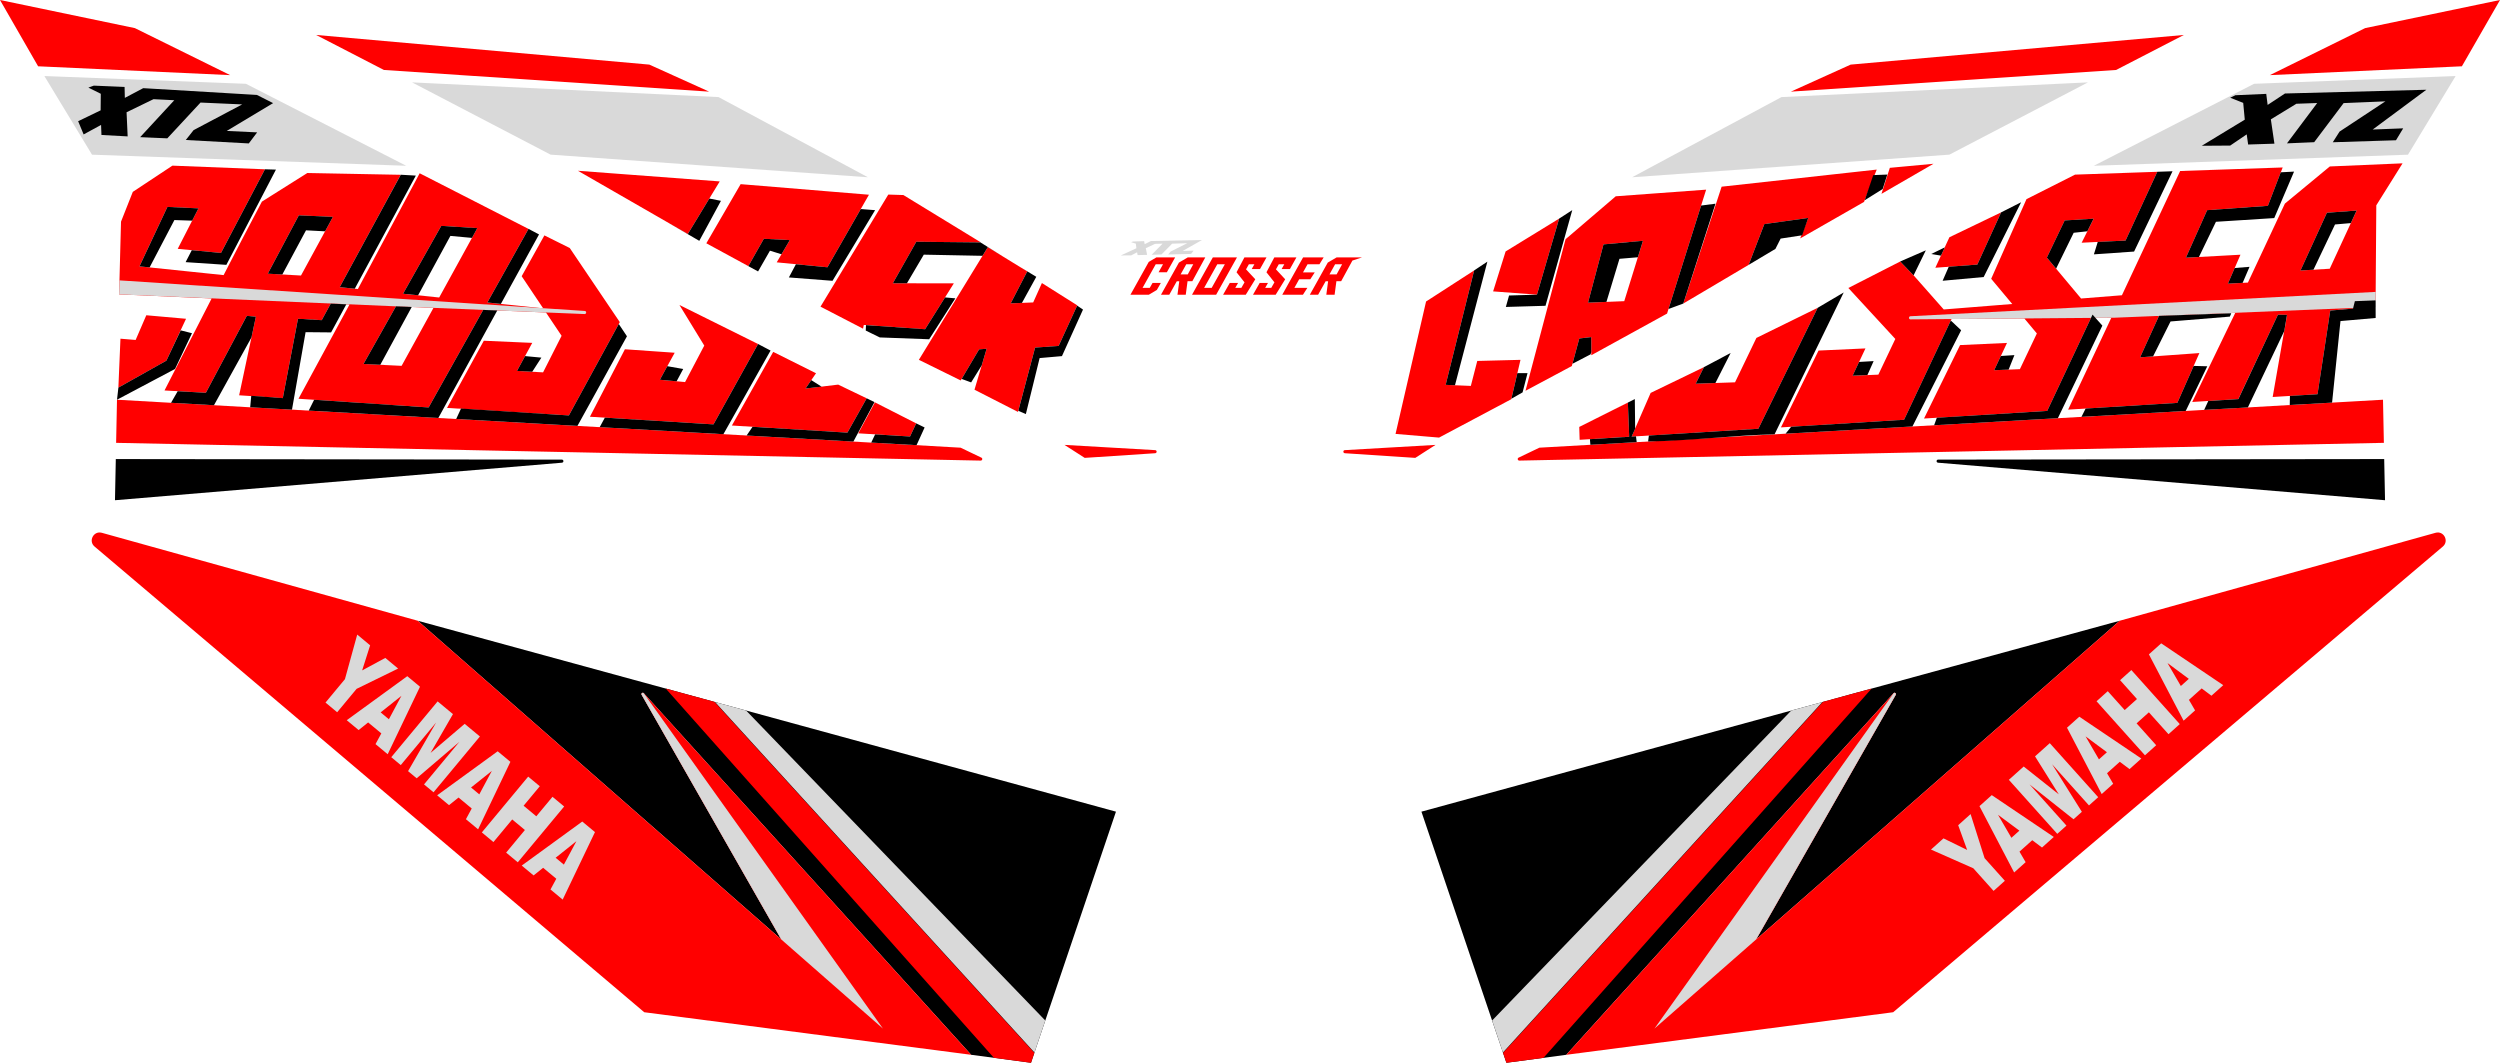 <?xml version="1.0" encoding="UTF-8"?>
  <!DOCTYPE svg PUBLIC "-//W3C//DTD SVG 1.1//EN" "http://www.w3.org/Graphics/SVG/1.1/DTD/svg11.dtd">
  <!-- Creator: CorelDRAW 2020 (64 Bit) -->
  <svg xmlns="http://www.w3.org/2000/svg" xml:space="preserve" width="786.873mm" height="334.506mm" version="1.1" style="shape-rendering:geometricPrecision; text-rendering:geometricPrecision; image-rendering:optimizeQuality; fill-rule:evenodd; clip-rule:evenodd"
  viewBox="0 0 28732.17 12214.28"
   xmlns:xlink="http://www.w3.org/1999/xlink"
   xmlns:xodm="http://www.corel.com/coreldraw/odm/2003">
   <defs>
    <style type="text/css">
     <![CDATA[
      .fil1 {fill:#d9d9d9}
      .fil0 {fill:#ff0000}
      .fil2 {fill:#000000}
     ]]>
    </style>
   </defs>
   <g id="Camada_x0020_1">
    <path class="fil0" d="M13276.08 5208.89l-809.65 53.46 -232.51 -149.26 1042.54 60.26c22.36,1.29 22.05,34.06 -0.38,35.54zm-10631 -4345.5l-2207.1 -101.48 -437.98 -761.91 1550.18 323.2 1094.89 540.19zm5504.97 189.84l-3737.42 -248.85 -779.36 -402.65 3829.63 340.84 687.14 310.66zm3202.58 1787.85l453.37 278.24 -190.13 367.06 258.48 -10.6 100.19 -222.87 406.47 256.41 -214.22 466.33 -270.6 19.24 -196.34 739.5 -500.16 -255.67 139.62 -470.86 -86.73 7.53 -210.96 356.98 -481.03 -237.03 792.06 -1294.28zm-4710.7 -878.46l1263.14 726.6 366.63 -604.21 -1629.77 -122.39zm3345.03 275.27l-477.2 833.98 -583.05 -56.85 150.43 -255.72 -298.42 -14.7 -178.1 314.01 -482.83 -262.63 394.24 -679.59 1474.93 121.51zm222.04 -1.79l173.5 5.45 891.09 544.65 -742.56 -7.75 -269.71 477.02 700.92 1.25 -330.35 527.04 -704.48 -49.05 -8.59 42.77 -488.87 -253.19 779.06 -1288.2zm-8864.36 2357.88l9695.58 551.2 239.09 114.57c17.36,8.31 10.45,34.23 -8.5,33.84l-9936.19 -204.1 10.02 -495.51zm1595.95 -953.86l-104.01 -10.1 -470.52 884.35 -475.28 -26.8c178.54,-346.32 368.56,-718.83 541.84,-1057.51l-1063.71 -46.68 22.03 -835.97 135.5 -342.36 455.32 -301.34 1063.32 41.94 -505.23 961.54 -497.27 -47.28 238.34 -465.13 -356.94 -16.63 -320.96 683.06 967.18 100.5c141.57,-275.42 286.43,-554.66 439.93,-844.54l522.13 -328.87 1072.95 20.5 -700.76 1291.55 208.59 21.67 710.32 -1330.72 1250.69 639.31 -472.89 846.03 619.09 64.33 21.83 1.44 -246.41 -367.81 261.06 -469.37 291.61 145.13 575.01 851.59 -585.25 1072.72 -1400.26 -86.5 422.67 -772.22 556.75 24.6 -175.62 322.52 300.03 16.4 212.7 -420.17 -179.54 -268.01 -721.29 -29.49 -627.17 1121.1 -1495.63 -100.18 586.57 -1083.78 -216.23 -8.96 -103.54 189.9 -272.63 -16.28 -174.54 911.92 -501.82 -32.41 192.08 -902.98zm1610.11 -119.35l431.17 17.63 -366.2 666.06 -437.94 -21.28 372.96 -662.41zm4335.8 523.15l-474.94 846.48 1327.59 82.01 221.66 -394.62 -327.68 -157.58 -375.25 44.88 120.59 -175.53 -491.98 -245.63zm1643.23 821.82l-70.95 151.12 -595.01 -36.76 191.5 -355.96 474.46 241.59zm-2720.98 -1360.82l903.49 448.7 -512.18 923.71 -1420.19 -87.73 402.14 -775.56 572.26 39.86 -170.54 310.69 289.75 26.56 220.62 -419.54 -285.35 -466.68zm-5670.47 158.72l-456.71 -40.43 -122.63 283.83 -174.45 -14.46 -23.91 562.24 551.69 -309.81 226.01 -481.37zm1296.19 -1188.72l391.99 17.38 -367.06 674.2 -381.54 -20.88 356.61 -670.7zm1613 944.19l-415.22 -43.15 439.09 -779.86 414.47 25.74 -438.33 797.27z"/>
    <path class="fil1" d="M9974.61 2037.25l-3646.55 -259.91 -1592.52 -830.61 3522.81 169.11 1716.25 921.41zm-8917.04 -259.54l-547.59 -903.8 2316.34 89.1 1841.98 942.17 -3610.73 -127.47z"/>
    <path class="fil1" d="M18757.57 2037.25l3646.55 -259.91 1592.51 -830.61 -3522.8 169.11 -1716.25 921.41zm8917.04 -259.54l547.58 -903.8 -2316.34 89.1 -1841.97 942.17 3610.73 -127.47z"/>
    <line class="fil1" x1="20224.03" y1="4008.78" x2="20224.03" y2= "4008.78" />
    <path class="fil0" d="M18154.61 5054.68l569.59 -35.19 -15.19 -392.81 -558.82 279.96 4.41 148.04zm2427.5 -4001.46l3737.42 -248.85 779.36 -402.65 -3829.63 340.84 -687.14 310.66zm5504.99 -189.84l2207.09 -101.48 437.98 -761.91 -1550.18 323.2 -1094.89 540.19zm1300.43 3730.59l-9695.59 551.2 -239.09 114.57c-17.36,8.32 -10.45,34.23 8.5,33.84l9936.19 -204.1 -10.01 -495.51zm-11931.45 614.92l809.65 53.46 232.51 -149.26 -1042.54 60.26c-22.37,1.29 -22.04,34.06 0.38,35.54zm1704.06 -1859.94l503.94 37.68 255.14 -874.39 -615.4 377.61 -143.68 459.1zm4463.11 -1120.91l96.39 -299.12 501.96 -46.69 -598.34 345.81zm-2277.53 1260.74l751.14 -444.67 180.4 -468.52 504.54 -70.64 -92.46 235.28 733.84 -419.69 145.83 -371.57 -1782.51 196.58 -440.78 1343.24zm-1813.38 1002.76l460.35 -1742.24 577.04 -493.42 1038.71 -76.12 -449.14 1424.25 -870.7 478.67 -0.63 -208.48 -137.2 16.05 -85.92 316.46 -532.52 284.82zm719.02 -1013.35l177.59 -669.41 453.32 -41.33 -215.07 693.86 -415.84 16.88zm-2212.55 1508.73l350.71 -1521.68 552.73 -357.18 -327.46 1315.07 289.31 12.15 73.83 -286.89 496.85 -12.8 -105.91 452.46 -829.99 441.19 -500.08 -42.33zm6389.52 -1320.25l836.79 -6.85 144.25 172.54 -195.03 410.39 -295.67 12.2 147.43 -313.59 -539.29 24.59 -414.4 844.23 1415.98 -87.47 521.13 -1106.9 33.21 37.31 182.62 -1.5 -496.68 1056.24 1255.25 -77.55 253.23 -572.51 -681.14 48.94 217.23 -476.23 876.98 -35.83 -495.28 1025.08 529.51 -32.71 455.7 -970.22 104.03 2.03c-6.02,35.93 -24.94,163.87 -33.02,189.23l-131.65 754.55 515.6 -31.85 146.27 -961.53 261.49 -22.26 21.43 -85.58 238.33 -9.28 0.15 54.4 1.04 -151.89 -0.5 0.03 7.17 -995.03 301.7 -482.41 -835.85 35.81 -516.38 426.89 -424.98 907.69 -229.74 12.44 144.09 -332.67 -626.57 34.22 243.99 -546.14 697.8 -49.53 148.05 -385.74 0.44 -0.02 21.35 -55.47 -1178.18 40.6 -669.39 1428.01 -469.45 37.42 -392.98 -469.88 204.86 -427.2 332.54 -20.36 -137.68 276.33 504.59 -24.71 364.98 -790.56 -945.48 32.58 -558.35 282.09 -405.59 915.19 242.07 289.56 -787.34 62.75 -346.14 -391.93 -0.34 0.7 -153.71 -160.04 9.63 -4.19 -0.44 -0.5 -605.22 309.14 539.74 585.59 -195.03 410.39 -295.69 12.2 147.45 -313.58 -539.3 24.58 -432.03 882.88 117.86 -6.91 0.31 -0.39 1297.24 -80.14 545.02 -1157.66zm-185.63 -589.42l482.64 -36.39 273.27 -599.96 -594.52 285.92 -53.87 116.97 1.21 -0.59 -44.03 94.78 -0.53 -0.09 -64.18 139.36zm4196.58 31.6l303.74 -663.62 341.48 -25.3 -309.2 668.58 -336.01 20.33zm-7646.68 1815.68l178.1 -408.85 612.7 -296.24 -94.86 190.25 452.06 -15.79 245.48 -510.1 704.4 -345.98 -681.84 1389.98 -1456.65 89.99 40.61 -93.25zm9.6 90.14l0 0z"/>
    <path class="fil1" d="M21957.13 3670.53l2347.16 -19.22 2998.36 -122.51 1.2 -174.16 -5346.7 279.67c-23.22,1.28 -23.64,36.77 -0.02,36.21z"/>
    <path class="fil1" d="M1373.16 3222.36l-4.24 161.01 3181.79 137.39 2167.16 88.62c23.53,0.96 25.89,-34.02 2.58,-35.55l-5347.3 -351.47z"/>
    <path class="fil2" d="M12825.64 9328.25l-976.43 2886.03 -688.09 -91.63 -3761.98 -4155.47c-12.29,-13.44 -33.54,2.11 -24.58,17.81l1605.47 2813.09 -4179.35 -3663.97 8024.95 2194.15zm-5431.1 -1364.53c0.28,0.14 0.57,0.29 0.86,0.45 -0.29,-0.16 -0.58,-0.31 -0.86,-0.45z"/>
    <path class="fil0" d="M8211.64 8066.7l3676.11 4033.68 -38.53 113.9 -426.76 -56.83 -3771.11 -4243.94 560.3 153.19zm-3410.95 -932.6l4179.35 3663.97 -1605.47 -2813.09c-8.96,-15.7 12.29,-31.25 24.58,-17.81l3761.98 4155.47 -3757.05 -489.18 -6317.51 -5352.22c-74.61,-63.21 -10.51,-184.21 83.7,-157.98l3630.42 1010.83zm2593.85 829.62c0.28,0.14 0.57,0.29 0.86,0.45 -0.29,-0.16 -0.58,-0.31 -0.86,-0.45z"/>
    <polygon class="fil1" points="4105.46,7293.18 4253.89,7416.48 4162.03,7705.05 4428.27,7561.34 4575.49,7683.65 4098.18,7916.95 3874.92,8185.69 3740.97,8074.41 3964.23,7805.67 "/>
    <path class="fil1" d="M4382.48 8428.67l-151.45 -125.81 -109.53 87.66 -136.36 -113.28 695.74 -506.06 146.01 121.3 -371.12 775.73 -139.99 -116.29 66.7 -123.25zm4192.71 -262.57l3438.3 3562.64 -124.39 367.66 -3671.03 -4027.94 357.12 97.64zm404.86 2631.97l-1605.79 -2812.8c-9.48,-16.61 14.58,-32 25.63,-16.51l2747.93 3853.08 -1167.77 -1023.78zm-4510.58 -2531.8l144.18 -269.32 -238.91 190.62 94.73 78.7zm560.16 -205.37l176.19 146.36 -257.48 446.21 392.04 -334.43 174.98 145.36 -532.83 641.39 -109.21 -90.72 406.32 -489.11 -490.79 418.93 -98.95 -82.2 322.45 -558.78 -406.32 489.11 -109.21 -90.72 532.83 -641.4zm391.86 1230.91l-151.45 -125.81 -109.54 87.66 -136.36 -113.28 695.74 -506.06 146.02 121.3 -371.12 775.73 -139.99 -116.29 66.7 -123.25zm86.99 -162.4l144.18 -269.32 -238.92 190.62 94.73 78.7zm561.97 -203.86l133.35 110.77 -186.04 223.95 146.01 121.3 186.04 -223.95 133.95 111.28 -532.83 641.39 -133.95 -111.27 215.81 -259.79 -146.01 -121.3 -215.81 259.78 -133.35 -110.77 532.83 -641.39zm323.08 1173.77l-151.44 -125.81 -109.54 87.66 -136.37 -113.28 695.74 -506.06 146.01 121.3 -371.12 775.73 -139.98 -116.29 66.69 -123.25zm86.98 -162.41l144.19 -269.32 -238.92 190.62 94.73 78.7z"/>
    <path class="fil2" d="M16336.27 9328.25l976.43 2886.03 688.08 -91.63 3761.99 -4155.47c12.06,-13.41 33.59,1.99 24.58,17.81l-1605.47 2813.09 4179.35 -3663.97 -8024.95 2194.15zm5431.1 -1364.53c-0.29,0.14 -0.58,0.29 -0.86,0.45 0.28,-0.16 0.57,-0.31 0.86,-0.45z"/>
    <path class="fil0" d="M20950.28 8066.7l-3676.1 4033.68 38.53 113.9 426.76 -56.83 3771.11 -4243.94 -560.3 153.19zm3410.95 -932.6l-4179.35 3663.97 1605.47 -2813.09c9.02,-15.81 -12.52,-31.22 -24.58,-17.81l-3761.99 4155.47 3757.05 -489.18 6317.51 -5352.22c74.62,-63.21 10.52,-184.21 -83.69,-157.98l-3630.42 1010.83zm-2593.85 829.62c-0.29,0.14 -0.58,0.29 -0.86,0.45 0.28,-0.16 0.57,-0.31 0.86,-0.45z"/>
    <path class="fil1" d="M20586.73 8166.1l-3438.29 3562.64 124.39 367.66 3671.02 -4027.94 -357.12 97.64zm1605.81 1597.92l143.73 -128.75 271.99 133.16 -103.14 -284.43 142.56 -127.71 160.83 506.36 233.12 260.23 -129.71 116.2 -233.12 -260.23 -486.26 -214.82zm1163.84 -107.6l-146.65 131.38 70.66 121.2 -132.04 118.28 -398.62 -762.39 141.39 -126.66 712.95 480.81 -135.55 121.43 -112.14 -84.05zm-147.9 -109.85l-245.28 -182.1 153.55 264.27 91.73 -82.17zm-121.05 -584.2l170.6 -152.84 403.65 320.1 -273.36 -436.82 169.44 -151.79 556.37 621.08 -105.75 94.74 -424.28 -473.61 342.48 546.89 -95.82 85.83 -505.48 -400.86 424.28 473.61 -105.75 94.74 -556.38 -621.08zm1275.05 -207.23l-146.65 131.37 70.66 121.2 -132.04 118.29 -398.63 -762.4 141.39 -126.66 712.96 480.81 -135.55 121.43 -112.14 -84.04zm-147.91 -109.85l-245.28 -182.1 153.55 264.28 91.73 -82.18zm-119.3 -585.78l129.12 -115.67 194.26 216.86 141.39 -126.66 -194.27 -216.86 129.71 -116.2 556.37 621.08 -129.71 116.19 -225.35 -251.55 -141.39 126.66 225.35 251.55 -129.12 115.67 -556.37 -621.08zm1208.44 -147.55l-146.65 131.37 70.66 121.2 -132.04 118.29 -398.62 -762.4 141.39 -126.66 712.96 480.81 -135.55 121.43 -112.14 -84.04zm-147.91 -109.85l-245.28 -182.1 153.55 264.28 91.73 -82.18zm-4973.94 2995.97l1605.79 -2812.8c9.48,-16.61 -14.58,-32 -25.62,-16.51l-2747.94 3853.08 1167.77 -1023.78z"/>
    <polygon class="fil1" points="13021.48,2775.65 13149.6,2771.36 13155.35,2806.4 13227.38,2770.14 13814.63,2758.28 13591.8,2884.37 13718.4,2880.6 13688.52,2918.39 13425.98,2924.72 13454.11,2890.9 13644.51,2795.02 13471.03,2800.55 13348.67,2924.52 13235.67,2928.2 13361.29,2800.32 13274.77,2802.66 13168.73,2852.08 13183.56,2929.19 13074.39,2931.86 13068.46,2899.7 12999.87,2935.21 12881.78,2935.84 13060.42,2853.05 13053.92,2799.85 12999.86,2783.5 "/>
    <path class="fil0" d="M13202.4 3010.24l-210.4 377.08 211.52 -0.16 92.17 -54.87 45.8 -80.79 -95.22 0 -32.17 56.73 -82.76 0 151.17 -270.93 84.02 0 -51.19 91.75 95.22 0 95.23 -170.68 -215.81 0 -87.58 51.87zm2061.43 221.91l-20.59 154.97 95.22 0 20.59 -154.97c18.47,0 36.52,-0.19 54.88,-0.19l129.19 -237.36 110.04 -36.23 -291.91 0 -101.41 59.51 -206.13 369.43 95.22 0 86.58 -155.17 28.32 0zm80.4 -194.85l80.43 0 -63.12 115.97 -82.02 0 64.7 -115.97zm-444.78 -78.93l-74.64 133.77 -95.22 0 30.61 -54.85 -63.48 0 -32.51 58.26 106.19 114.24 -109.03 177.32 -260.75 0 76.89 -135.62 95.22 0 -32.17 56.73 70.11 0 36.16 -63.63 -91.61 -115.55 90.3 -170.68c84.67,0 169.22,0 253.92,0zm75.85 172.1l134.88 0 -50.97 78.89 -127.92 0 -55.17 98.87 149.39 0 -50.97 78.89c-79.36,0 -158.45,0.2 -237.77,0.2l239.34 -428.95c78.86,0 157.61,0.04 236.5,0.04l-48.62 78.89 -136.7 0 -51.99 93.17zm-419.61 -172.1l-74.64 133.77 -95.22 0 30.6 -54.85 -63.48 0 -32.51 58.26 106.19 114.24 -109.03 177.32 -260.75 0 76.89 -135.62 95.22 0 -32.17 56.73 70.11 0 36.16 -63.63 -91.61 -115.55 90.31 -170.68c84.65,0.03 169.27,0 253.92,0zm-339.46 0l-239.34 428.95c-92.56,0 -184.58,0 -277.29,0l239.34 -428.95c92.46,0 184.81,0 277.29,0zm-139.25 78.93l-86.86 0 -151.17 270.93 86.85 0 151.17 -270.93zm-523.86 194.85l-20.59 154.97 95.21 0 20.59 -154.97c18.47,0 36.51,-0.19 54.89,-0.19l148.9 -273.59 -201.59 0 -101.41 59.51 -206.13 369.43 95.22 0 86.58 -155.17 28.32 0zm80.4 -194.85l80.44 0 -63.12 115.97 -82.02 0 64.7 -115.97z"/>
    <path class="fil2" d="M1330.87 5276.04l5127.08 6.25c22.24,0.03 23.96,33.58 0.12,35.58l-5136.71 431.17 9.5 -473zm10414.23 -1794.96l164.85 -299.78 -209.83 -126.98 105.88 64.98 -190.13 367.06 129.23 -5.3zm-2763.77 -558.91l-132.36 -41.03 -136.59 238.53 -322.82 -175.87 211.06 114.81 178.1 -314.01 298.42 14.7 -95.82 162.88zm-829.02 -640.41l133.42 26.49 -248.93 459.78 -382.69 -223.18 250.97 144.36 247.24 -407.46zm995.08 754.77l-80.96 152.05 501.47 38.71 489.4 -811.87 -164.6 -12.8 -382.93 669.24 -362.37 -35.33zm1275.81 219.22l193.73 -328.92 675.05 13.35 60.65 -99.11 168.89 103.65 -252.78 -158.58 -737.71 -7.7 -269.71 477.02 161.88 0.29zm-470.37 480.73l-2.99 62.57 161.5 79 567.37 21.1 300.96 -470.44 -118.62 -10.55 -229.15 365.6 -679.06 -47.28zm1329.49 463.56l-121.22 194.92 -109.17 -40.07 200.64 -339.5 86.73 -7.53 -56.98 192.17zm1097.17 -687.4l67.29 45.31 -241.85 534.88 -256.72 22.54 -158.35 643.54 -86.56 -37.52 192.89 -726.5 270.6 -19.24 212.7 -463.02zm-1753.04 1400.21l-96.72 -47.13 -70.95 151.12 -400.93 -24.77 -45.21 94.67 521.11 29.63 92.7 -203.53zm-6075.74 -1392.1l-372.97 662.41 192.82 9.37 361.4 -664.37 -181.25 -7.41zm1002.82 41.01l-627.17 1121.1 -1316.22 -88.16 -62.16 124.53 1489.64 84.69 677.4 -1235.55 -161.49 -6.6zm-3476.77 235.23l129.64 32.61 -194.79 410.98 -666.96 353.4 15.92 -139.17 551.69 -309.81 164.49 -348zm1659.65 -309.73l64.57 2.83 -103.46 189.75 -272.63 -16.28 -174.54 911.92 -362.84 -26.36 -12.18 131.86 480.35 27.31 156.46 -890.71 293.19 2.79 174.96 -322.95 95.06 3.89 -338.93 -14.05zm-0.54 -828.6l-219.03 -11.55 -272.12 507.62 -166.86 -9.13 356.61 -670.7 391.99 17.38 -90.58 166.38zm-1602.67 354.23l468.23 31.12 569.91 -1094.58 -126.24 -3.79 -505.23 961.54 -335.72 -31.92 -70.95 137.64zm-413.85 60.38l284.84 -544.11 204.33 6.9 72.4 -141.3 -356.94 -16.63 -320.96 683.06 116.32 12.09zm2886.57 -1064.95l173.32 9.89 -701.9 1300.07 -172.87 -17.97 701.46 -1292zm818.14 725.8l-247.77 -22.78 -371.29 682.56 -172.75 -17.95 439.09 -779.86 414.47 25.74 -61.74 112.31zm332.4 758.63l438.51 -798.47 -120.92 -63.71 -472.89 846.03 155.3 16.14zm1354.98 231l94.03 141.27 -568.92 1029.79 -1393.67 -79.23 55.63 -120.24 1239.6 79.29 573.34 -1050.89zm-1076.98 368.83l187.42 17.69 -104.96 162.35 -175.28 -9.58 92.83 -170.46zm-3144.52 -214.3l-430.94 779.04 -493.39 -28.05 76.63 -133.18 323.83 18.26 470.52 -884.35 104.01 10.1 -50.66 238.18zm4779.33 330.41l182.56 32.02 -75.6 141.49 -192.51 -17.65 85.55 -155.87zm1042.96 -255.1l143.64 75.36 -542.07 961.22 -1421.66 -80.82 59.1 -109.19 1248.81 77.14 512.18 -923.71zm611.51 414.99l118.84 75.47 -184.69 21.01 65.85 -96.47zm637.08 209.18l89.41 43.72 -242.58 453.62 -1227.07 -69.76 68.41 -100.29 1090.15 67.34 221.66 -394.62zm-8882.92 -3593.53l353.8 15.01 2.94 125.78 211.3 -111.74 1306.77 77.9 186.06 94.07 -532.93 319.65 349.37 16.5 -96 127.11 -724 -39.47 89.72 -113.44 558.54 -295.53 -478.88 -21.32 -381.82 411.31 -312 -13.59 392.21 -424.43 -238.69 -12.12 -309.62 150.46 12.48 277.31 -301.08 -16.28 -4.49 -115.62 -200.42 109.31 -63.02 -152.03 258.45 -124.79 1.64 -190.46 -142.59 -70.81 62.28 -22.76z"/>
    <path class="fil2" d="M27401.3 5276.04l-5127.09 6.25c-22.24,0.03 -23.96,33.58 -0.11,35.58l5136.71 431.17 -9.51 -473zm-7304.43 -2231.93l307.81 -183.42 60 -118.61 247.15 -37.76 69.97 -199.38 -504.54 70.64 -180.4 468.52zm-2657.76 1243.93l116.51 0.61 -56.66 220.81 -128.87 73.49 69.03 -294.92zm-717.26 139.59l372.39 -1420.79 -151.98 101.22 -327.46 1315.07 107.05 4.49zm621.51 -1031.41l-36.83 131.59 455.67 -13.37 307.68 -1099.59 -150.65 97.38 -255.14 874.39 -320.73 9.6zm1268.95 -421.66l-149.52 495.04 -211.43 8.58 177.59 -669.41 453.33 -41.33 -58.69 189.33 -211.28 17.79zm-323.8 1072.08l-7.75 25.64 -208.9 108.69 78.93 -290.71 137.2 -16.05 0.52 172.42zm1262.34 -1684.19l164.94 -21.45 -370.07 1147.78 -169.81 62.61 374.93 -1188.94zm1879.96 -61.34l206.68 -128.84 53.54 -166.16 -161.74 6.48 -98.48 288.52zm3948.73 2307.24l-47.17 102.46c168.47,-11.26 333.95,-16.37 502.43,-28.56l418.41 -878.45 30.98 -184.95 -104.03 -2.03 -454.78 970.16 -345.83 21.36zm-7106.63 439.02l5.17 64.48 532.54 -30.28 -8.4 -66.91 -50.21 3.1 40.65 -90.24 -3.73 -341.16 -79.92 40.32 15.19 392.81 -451.3 27.88zm1617.41 -990.84l-306.9 162.9 -94.86 190.25 226.66 -7.92 175.11 -345.23zm-939.9 948.99l-8.94 68.62c489.32,-8.13 964.12,-70.47 1453.49,-82.63l794.68 -1630.15 -299.16 176.45 -681.84 1389.98 -1258.24 77.73zm2415.69 -845.65l167.43 -9.82 -71.75 160.83 -169.99 7.01 74.31 -158.03zm1054.21 -476.13l118.92 111.88 -559.93 1105.82 -1457.91 82.88 64.67 -79.85 1297.24 -80.14 536.99 -1140.6zm1741.87 58.63l-112.67 -126.55 -521.13 1106.9 -1268.57 78.37 -31.09 86.18 1422.14 -80.85 511.32 -1064.04zm-1077.32 505.73l66.69 -166.74 -155.97 9.99 -76.92 163.6 166.2 -6.85zm-758.49 -1021.16l70.46 -161.31 328.51 -24.77 273.27 -599.96 229.84 -116.18 -430.18 859.16 -471.89 43.06zm25.06 -383.74l-156.05 76.19 112.02 18.59 44.03 -94.78zm-358.93 322.12l140.96 -288.22 -294.67 128.18 153.71 160.04zm1638.07 -77.49l202.09 -412.44 156.86 -17.04 72.27 -145.04 -332.54 20.36 -204.86 427.2 106.18 126.96zm434.33 -164.45l461.94 -32.15 441.79 -922.89 -174.96 6.03 -364.98 790.56 -319.57 15.65 -44.22 142.8zm-94.96 1772.06l-48.09 95.57 1198.72 -68.15 247.44 -513.18 -156.15 -4.26 -187.95 424.91 -1053.97 65.11zm775.16 -599.4l200.74 -401.38 681.59 -55.82 16.53 -38.47 -830.72 30.15 -217.23 476.23 149.1 -10.71zm1029.43 -845.14l79.2 -184.26 -170.58 13.54 -77.91 179.89 169.28 -9.17zm-502.13 -297.46l195.23 -404.38 670.02 -42.68 227.73 -534.02 -152.78 7.84 -148.05 385.74 -697.8 49.53 -243.99 546.14 149.63 -8.17zm1316.11 146.38l247.68 -520 181.68 -15.8 66.63 -144.08 -341.48 25.3 -303.74 663.62 149.23 -9.03zm-270.55 1450.57l-2.17 104.52 486.57 -27.66 96.52 -937.25 404.32 -35.47 -0.57 -202.38 -238.33 9.28 -21.43 85.58 -261.49 22.26 -146.27 961.53 -317.15 19.59zm-626.69 -3455.85l354.51 -15.55 15.9 127.03 199.3 -131.44 1624.81 -43.01 -616.5 457.09 350.25 -13.67 -82.68 136.97 -726.38 22.97 77.82 -122.58 526.79 -347.59 -479.96 20.04 -338.55 449.39 -312.67 13.35 347.56 -463.58 -239.38 8.48 -293.39 179.16 41.01 279.54 -302.05 9.69 -16.4 -116.61 -189.77 128.76 -326.75 2.25 494.27 -300.09 -18 -192.87 -149.55 -59.27 59.79 -28.45z"/>
   </g>
  </svg>
  